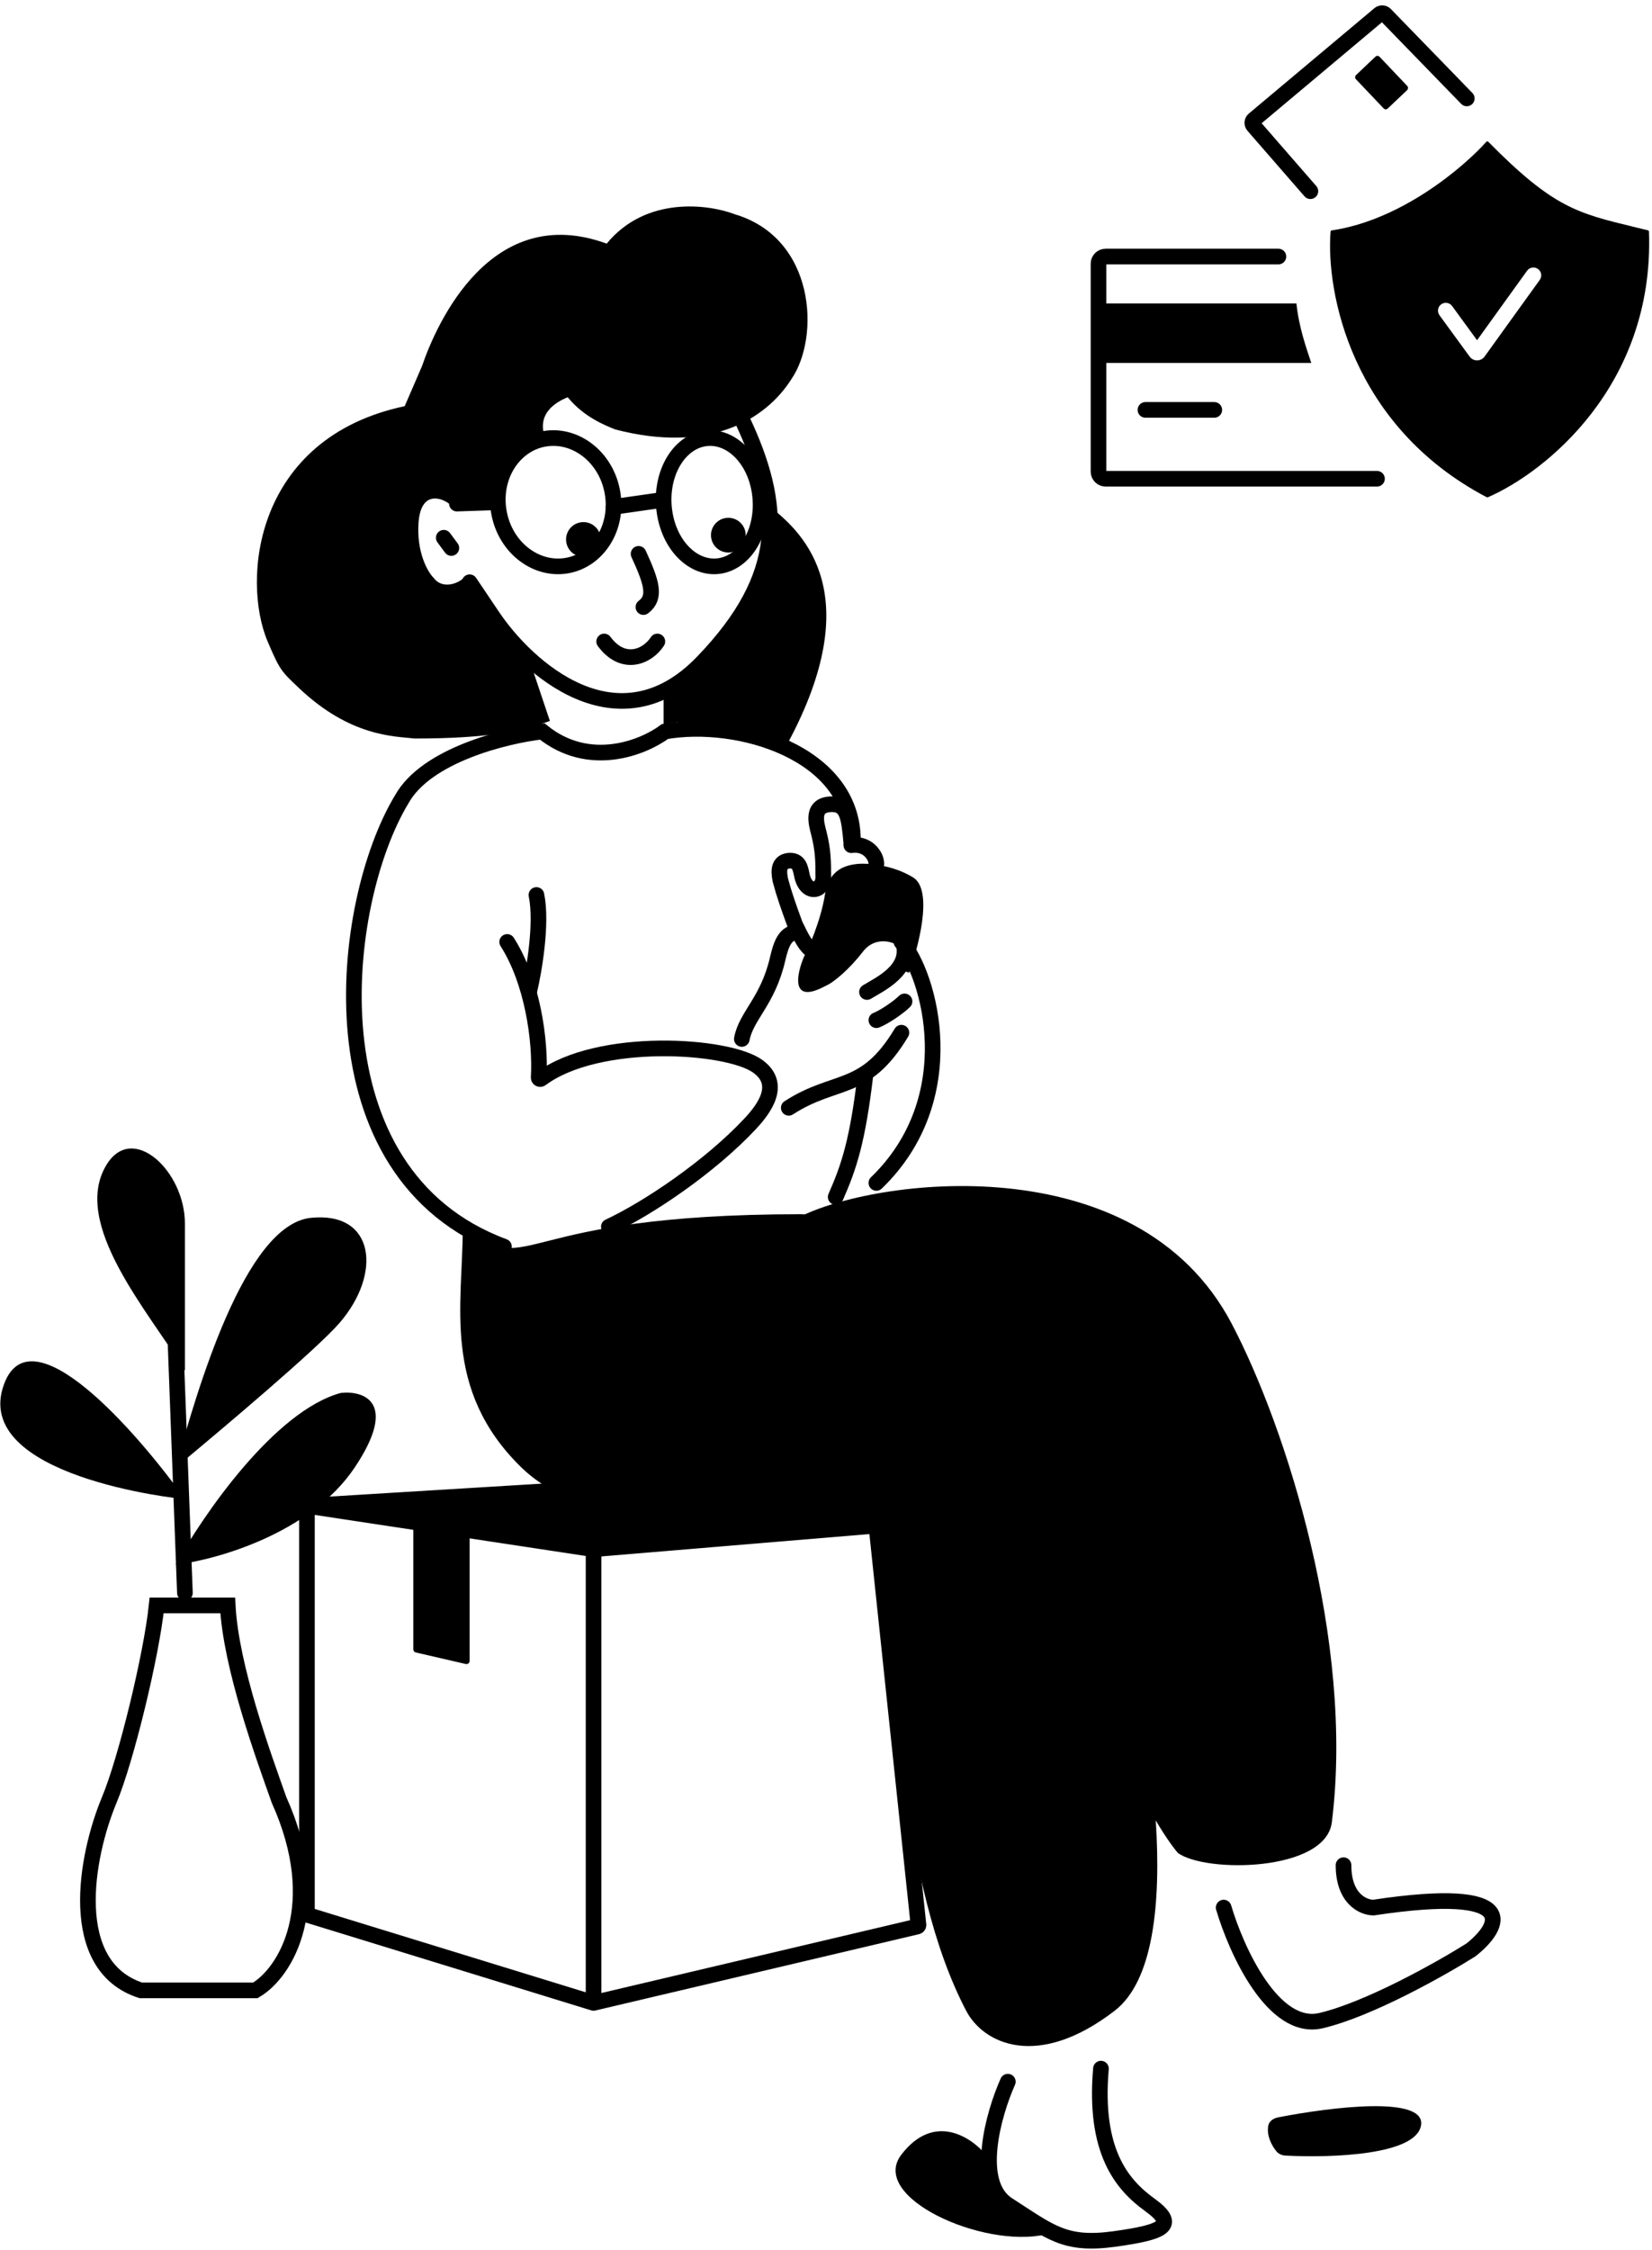 <svg width="528" height="719" viewBox="0 0 528 719" fill="none" xmlns="http://www.w3.org/2000/svg">
<path d="M132.099 485.971L150.099 488.507V530.714C150.099 531.357 149.501 531.833 148.874 531.688L132.874 527.997C132.421 527.892 132.099 527.488 132.099 527.023V485.971Z" fill="black"/>
<path d="M177.737 475.971L115.599 481.971L188.474 493.971L252.737 487.971L177.737 475.971Z" fill="black"/>
<path d="M98.099 481.139L189.712 495.017M98.099 481.139V611.421C98.099 611.64 98.242 611.834 98.452 611.899L189.712 639.971M98.099 481.139L174.599 476.471M189.712 495.017L279.612 487.511C279.883 487.489 280.122 487.687 280.15 487.957L293.553 615.033C293.579 615.283 293.415 615.514 293.17 615.572L189.712 639.971M189.712 495.017V639.971" stroke="black" stroke-width="5" stroke-linecap="round"/>
<path d="M288.069 688.48C277.669 702.08 314.069 718.48 334.069 713.98C312.069 701.98 314.236 692.48 315.069 688.48C310.402 682.813 298.469 674.88 288.069 688.48Z" fill="black"/>
<path d="M322.111 665.144C317.574 675.343 311.223 697.491 322.111 704.485C335.72 713.228 340.256 717.599 356.134 715.414C372.011 713.228 376.548 711.042 367.475 704.485C358.402 697.929 349.609 687.198 351.877 660.971" stroke="black" stroke-width="5" stroke-linecap="round"/>
<path d="M308.804 642.492C287.599 601.971 286.599 538.471 280.122 486.356C221.253 489.855 184.718 486.665 166.417 468.669C141.235 443.908 147.897 416.778 147.896 392.666C170.848 408.758 163.315 387.971 256.099 387.971C342.661 392.771 367.69 518.971 369.384 581.471C371.146 608.587 368.527 633.045 356.246 642.492C331.576 661.47 314.288 652.971 308.804 642.492Z" fill="black"/>
<path d="M252.039 236.971C276.715 190.624 257.743 170.884 246.133 161.971C247.505 197.068 224.37 215.922 212.099 220.743V231.971C214.269 229.125 241.133 230.777 252.039 236.971Z" fill="black"/>
<path d="M95.59 219.887C112.041 235.47 126.146 235.249 132.57 235.971C156.374 235.971 166.87 233.565 175.75 230.357L170.099 213.518C158.22 204.963 151.057 191.183 148.301 184.65C145.205 187.26 140.852 187.75 138.613 184.65C136.815 182.939 133.085 176.582 133.769 167.008C134.453 157.435 140.226 158.509 143.626 160.99L160.616 162.816C159.901 146.988 169.688 141.706 174.67 141.043C170.755 132.276 177.758 128.439 181.444 126.933C186.73 133.392 193.659 135.994 196.589 137.205C226.406 144.981 244.606 134.335 253.006 121.047C262.126 107.632 260.649 76.132 234.852 68.464C226.416 65.228 206.418 62.575 193.908 77.85C157.083 64.359 139.655 102.972 134.873 116.994L129.347 129.778C81.358 139.956 77.134 185.207 85.564 205.025C89.385 214.011 89.888 214.486 95.337 219.647L95.59 219.887Z" fill="black"/>
<path d="M159.456 163.631C161.468 174.988 171.33 182.442 181.187 180.725C191.044 179.008 197.754 168.667 195.742 157.31C193.73 145.953 183.868 138.499 174.011 140.216C164.154 141.934 157.444 152.274 159.456 163.631Z" stroke="black" stroke-width="5"/>
<path d="M212.398 163.631C214.084 174.988 222.347 182.442 230.605 180.725C238.864 179.008 244.485 168.667 242.8 157.31C241.115 145.953 232.852 138.499 224.593 140.216C216.334 141.934 210.713 152.274 212.398 163.631Z" stroke="black" stroke-width="5"/>
<path d="M210.099 159.971L196.099 161.971" stroke="black" stroke-width="5" stroke-linecap="round"/>
<path d="M210.099 204.971C207.008 209.764 199.281 213.282 193.099 204.971" stroke="black" stroke-width="5" stroke-linecap="round"/>
<path d="M204.099 176.971C208.37 186.243 209.733 190.88 205.643 193.971" stroke="black" stroke-width="5" stroke-linecap="round"/>
<path d="M233.747 176.459C230.73 176.989 227.853 174.972 227.323 171.955C226.793 168.937 228.81 166.061 231.828 165.531C234.845 165.001 237.721 167.017 238.251 170.035C238.781 173.053 236.765 175.929 233.747 176.459Z" fill="black"/>
<path d="M187.426 177.837C184.408 178.367 181.532 176.35 181.002 173.332C180.472 170.315 182.489 167.439 185.506 166.909C188.524 166.378 191.4 168.395 191.93 171.413C192.46 174.43 190.444 177.306 187.426 177.837Z" fill="black"/>
<path d="M141.831 171.825C142.366 172.548 143.6 174.215 144.256 175.103" stroke="black" stroke-width="5" stroke-linecap="round"/>
<path d="M237.128 133.971C250.091 161.386 251.5 183.717 224.468 211.681C197.435 239.645 168.456 213.418 157.345 196.809L150.099 186.043" stroke="black" stroke-width="5" stroke-linecap="round"/>
<path d="M157.996 160.511L146.03 160.915" stroke="black" stroke-width="5" stroke-linecap="round"/>
<path d="M288.111 300.971C297.284 311.565 308.188 350.826 280.099 377.971" stroke="black" stroke-width="5" stroke-linecap="round"/>
<path d="M272.599 268.471C272.599 240.471 235.967 229.628 212.529 233.734C205.721 238.817 188.349 245.933 173.318 233.734C161.609 235.073 136.231 241.285 128.389 255.415C108.511 288.331 98.164 375.037 161.065 398.319" stroke="black" stroke-width="5" stroke-linecap="round"/>
<path d="M162.099 300.971C170.123 313.503 172.863 332.372 172.17 344.288C172.147 344.687 172.608 344.936 172.928 344.698C191.09 331.158 232.538 333.697 242.209 340.719C250.067 346.423 244.342 354.186 239.702 359.14C226.915 372.786 207.327 386.015 194.599 391.971" stroke="black" stroke-width="5" stroke-linecap="round"/>
<path d="M291.803 280.327C298.521 284.392 293.343 303.257 290.543 310.814L288.108 309.958L288.789 306.999L288.562 304.04C287.303 300.914 280.033 298.568 275.835 304.04C271.73 309.39 266.517 313.973 263.672 315.113C252.588 321.054 254.575 311.335 256.955 305.733C258.354 303.127 262.329 294.242 263.672 285.799C265.016 277.357 270.81 276.419 274.169 276.028C277.248 275.768 285.085 276.262 291.803 280.327Z" fill="black"/>
<path d="M272.099 270.057C274.601 269.687 277.626 270.438 279.399 273.54C279.782 274.209 280.032 275.012 280.099 275.971" stroke="black" stroke-width="5" stroke-linecap="round"/>
<path d="M259.833 303.971C257.356 302.277 256.225 299.737 254.102 295.412C251.979 289.575 250.75 286.188 249.432 281.303C249.149 279.735 248.136 275.476 251.979 275.033C255.376 274.641 255.8 277.384 256.225 279.344C257.498 286.188 263.135 284.964 263.135 280.261C263.135 275.557 263.135 271.793 261.697 266.152C260.939 263.181 259.004 256.971 265.966 256.971C270.967 256.971 271.363 261.552 272.099 269.39" stroke="black" stroke-width="5" stroke-linecap="round"/>
<path d="M288.099 329.971C276.412 349.434 267.125 344.239 252.099 353.971" stroke="black" stroke-width="5" stroke-linecap="round"/>
<path d="M237.099 331.971C238.484 324.538 245.406 319.936 248.522 306.486C249.593 301.866 250.945 297.638 255.099 297.991" stroke="black" stroke-width="5" stroke-linecap="round"/>
<path d="M391.099 609.515C395.089 623.059 406.901 649.244 422.224 645.632C437.547 642.021 460.531 629.078 470.108 623.059C479.685 615.534 486.868 602.291 438.983 609.515C435.791 609.515 429.407 606.806 429.407 595.971" stroke="black" stroke-width="5" stroke-linecap="round"/>
<path d="M108.934 445.07C87.8 450.798 64.905 484.057 56.099 499.971C69.308 498.379 99.247 489.945 113.336 468.94C127.426 447.934 116.272 444.274 108.934 445.07Z" fill="black"/>
<path d="M99.375 389.124C78.178 391.297 62.932 444.456 56.099 468.971C71.284 456.363 101.197 431.148 108.485 422.744C122.151 406.984 119.874 387.022 99.375 389.124Z" fill="black"/>
<path d="M34.073 372.127C22.523 390.926 47.549 419.172 59.099 437.971C59.099 426.134 59.099 401.37 59.099 390.926C59.099 374.216 42.412 358.553 34.073 372.127Z" fill="black"/>
<path d="M59.099 478.971C43.392 456.99 9.835 418.89 1.267 442.336C-9.442 471.644 56.957 478.971 59.099 478.971Z" fill="black"/>
<path d="M59.099 508.971L56.099 428.971" stroke="black" stroke-width="5" stroke-linecap="round"/>
<path d="M34.925 575.118C40.334 562.169 48.384 528.939 50.066 512.971H72.779C73.788 532.651 84.134 560.876 89.182 575.118C104.323 608.781 91.285 630.36 81.611 635.971H45.019C21.045 628.202 27.354 593.244 34.925 575.118Z" stroke="black" stroke-width="5"/>
<path d="M169.099 316.971C170.668 310.444 173.334 295.108 171.452 285.971" stroke="black" stroke-width="5" stroke-linecap="round"/>
<path d="M277.099 316.971C280.936 314.6 291.486 309.86 288.608 300.971" stroke="black" stroke-width="5" stroke-linecap="round"/>
<path d="M280.099 325.971C282.432 325.082 287.099 321.971 289.099 319.971" stroke="black" stroke-width="5" stroke-linecap="round"/>
<path d="M351.099 115.971V96.971H414.355C415.146 104.571 417.518 111.221 419.099 115.971H351.099Z" fill="black"/>
<path d="M408.595 81.971H353.378C352.119 81.971 351.099 82.991 351.099 84.249V150.692C351.099 151.951 352.119 152.971 353.378 152.971H440.099" stroke="black" stroke-width="5" stroke-linecap="round"/>
<path d="M468.803 31.451L442.742 4.622C442.242 4.108 441.431 4.067 440.882 4.527L400.747 38.205C400.161 38.697 400.092 39.573 400.594 40.15L418.815 61.091" stroke="black" stroke-width="5" stroke-linecap="round"/>
<path d="M366.099 130.971H388.099" stroke="black" stroke-width="5" stroke-linecap="round"/>
<path fill-rule="evenodd" clip-rule="evenodd" d="M425.265 74.021C423.778 93.043 431.676 136.025 475.157 158.869C475.278 158.933 475.417 158.943 475.543 158.888C493.591 151.085 528.789 123.37 527.036 74.018C527.029 73.815 526.881 73.635 526.684 73.587C525.193 73.22 523.77 72.877 522.407 72.548C503.987 68.102 496.384 66.267 475.702 45.327C475.516 45.139 475.209 45.131 475.033 45.328C467.55 53.652 447.792 70.346 425.653 73.618C425.443 73.649 425.281 73.809 425.265 74.021ZM492.128 89.432C492.935 88.311 492.68 86.749 491.56 85.942C490.439 85.135 488.877 85.39 488.07 86.51L472.086 108.711L464.119 97.788C463.305 96.672 461.741 96.428 460.626 97.242C459.51 98.055 459.266 99.619 460.079 100.735L469.709 113.936C470.894 115.561 473.32 115.553 474.495 113.921L492.128 89.432Z" fill="black"/>
<rect x="440.28" y="17.465" width="14.726" height="10.415" rx="0.911" transform="rotate(46.483 440.28 17.465)" fill="black"/>
<path d="M267.099 382.471C271.432 372.637 274.099 364.471 276.599 343.471" stroke="black" stroke-width="5" stroke-linecap="round"/>
<path d="M393.678 422.973C363.333 365.178 278.773 376.628 255.099 389.074C315.15 395.238 330.431 437 332.852 456.481C341.891 533.758 365.672 579.052 376.433 592.04C385.31 598.534 423.675 598.07 425.663 582.299C432.926 524.666 411.152 456.254 393.678 422.973Z" fill="black"/>
<path d="M454.186 679.042C455.645 669.552 425.645 673.194 408.421 676.565C406.932 676.857 405.573 677.812 405.333 679.311C404.828 682.469 406.405 685.465 407.936 687.367C408.651 688.256 409.746 688.701 410.885 688.76C425.751 689.53 452.719 688.59 454.186 679.042Z" fill="black"/>
</svg>
